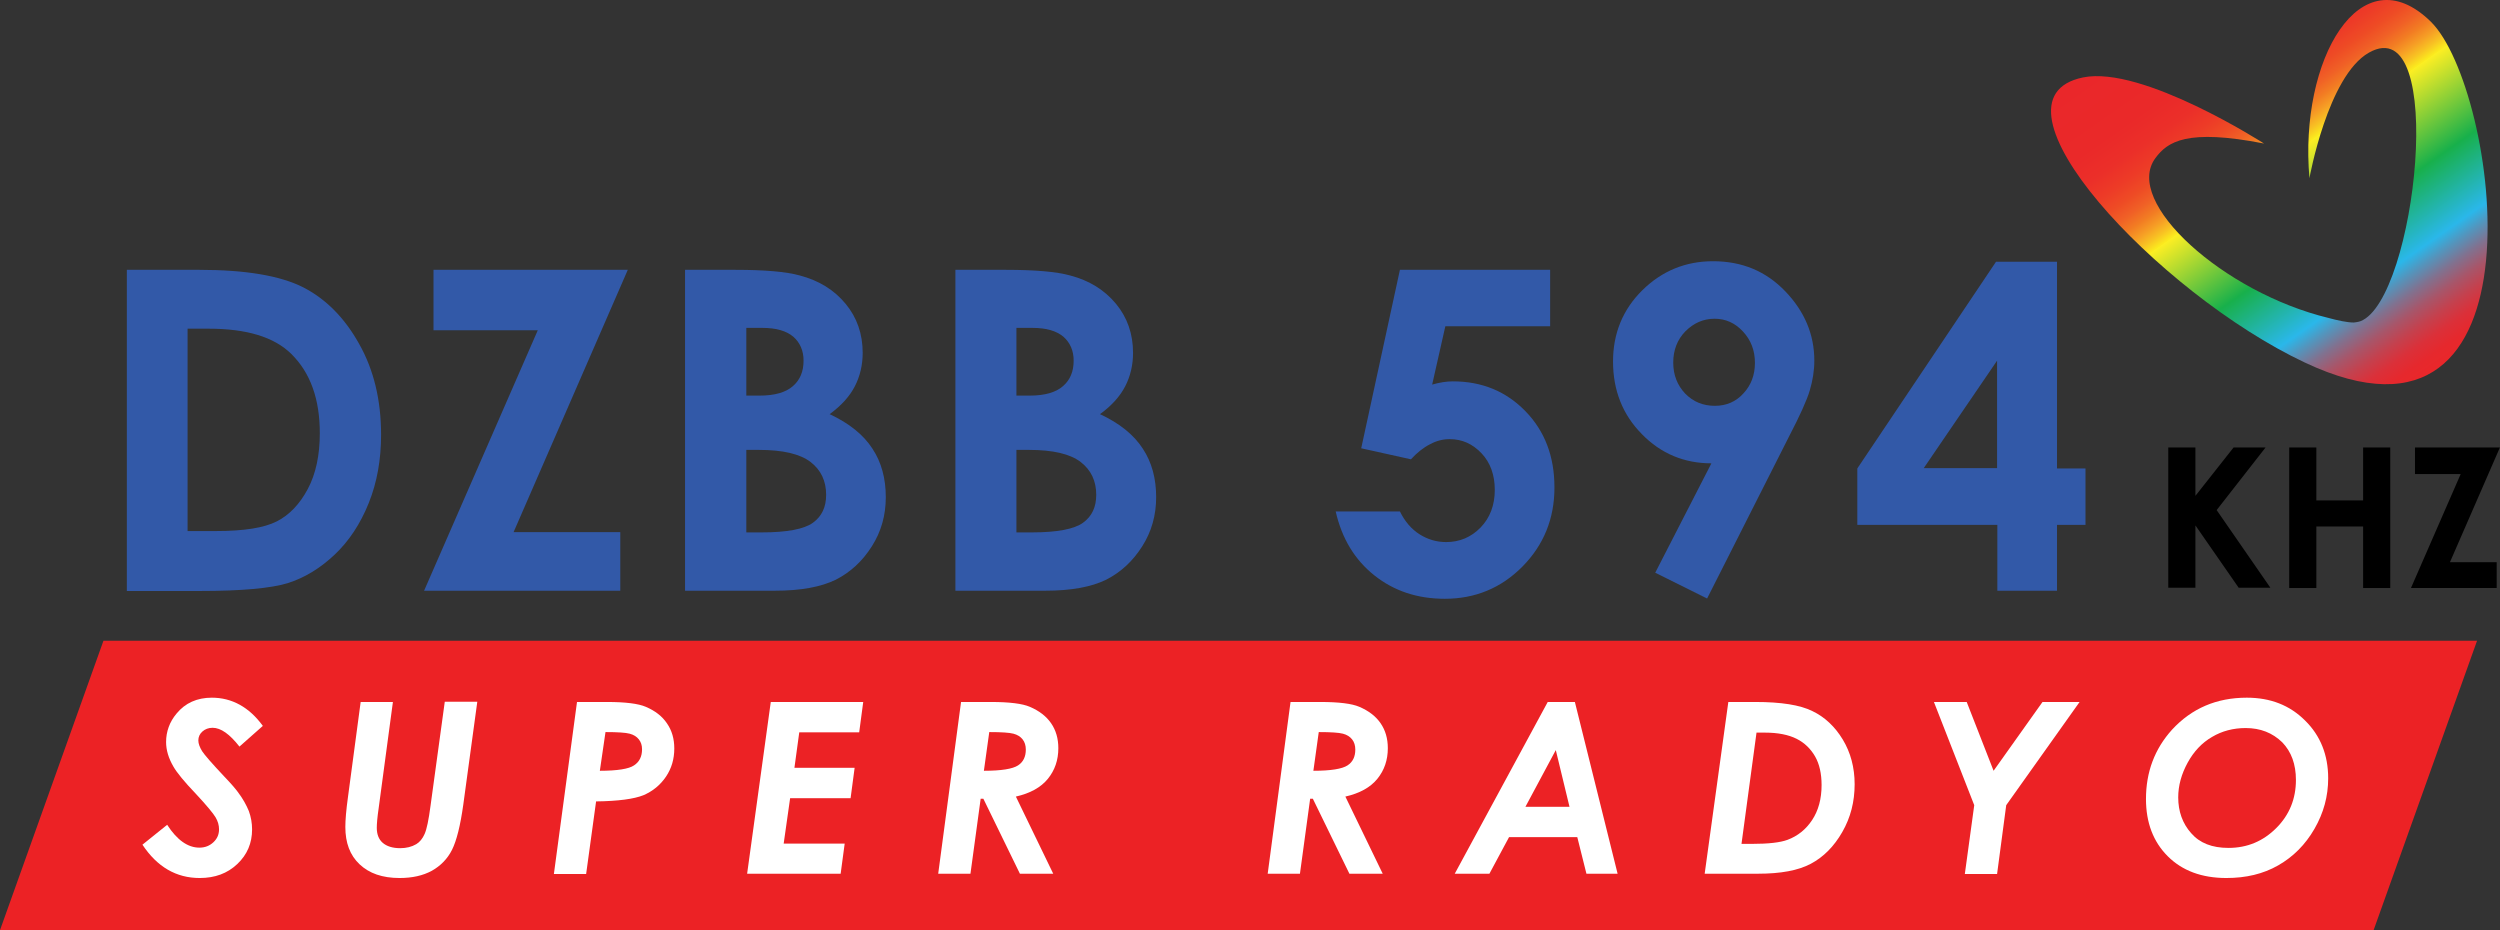 <svg enable-background="new 0 0 1000 500" version="1.1" viewBox="0 0 800 297.66" xml:space="preserve" xmlns="http://www.w3.org/2000/svg">
<rect x="0" y="0" width="800" height="297.66" fill="#333333" stroke="none"/>
<linearGradient id="a" x1="816.38" x2="911.71" y1="-80.387" y2="55.767" gradientTransform="matrix(.86 0 0 .86 -2.683 69.012)" gradientUnits="userSpaceOnUse">
	<stop stop-color="#EA272A" offset="0"/>
	<stop stop-color="#EA2929" offset=".151"/>
	<stop stop-color="#EB2F29" offset=".211"/>
	<stop stop-color="#ED3B27" offset=".255"/>
	<stop stop-color="#EE4B25" offset=".291"/>
	<stop stop-color="#F06026" offset=".322"/>
	<stop stop-color="#F27C23" offset=".35"/>
	<stop stop-color="#F69D25" offset=".375"/>
	<stop stop-color="#F8C223" offset=".398"/>
	<stop stop-color="#FBEB1E" offset=".419"/>
	<stop stop-color="#FCEE23" offset=".42"/>
	<stop stop-color="#18B04B" offset=".612"/>
	<stop stop-color="#2AB7EA" offset=".758"/>
	<stop stop-color="#5395BD" offset=".79"/>
	<stop stop-color="#807290" offset=".826"/>
	<stop stop-color="#A7566A" offset=".863"/>
	<stop stop-color="#C4414E" offset=".899"/>
	<stop stop-color="#DB3039" offset=".934"/>
	<stop stop-color="#E6282D" offset=".968"/>
	<stop stop-color="#EA272A" offset="1"/>
</linearGradient>
<path d="m737.56 116.02c-47.13-22.189-105.1-84.283-70.952-91.249 19.007-3.87 57.88 21.157 57.88 21.157-24.683-4.816-30.875-0.602-34.745 4.644-10.492 14.104 21.931 43.088 55.386 51.172 2.838 0.774 5.934 1.462 8.084 1.462 0.086 0 1.548-0.172 2.15-0.43 17.803-6.88 27.951-100.28 2.666-85.917-13.158 7.482-19.007 40.163-19.007 40.163-3.354-37.927 16.341-72.157 38.873-50.054 21.501 21.243 38.959 146.46-40.335 109.05z" fill="url(#a)" stroke-width=".86"/>
<g transform="matrix(.86 0 0 .86 -31.133 -65.789)">
	<g fill="#3259a8">
		<path d="m83.4 176.9h26.9c17.4 0 30.2 2.2 38.7 6.5 8.4 4.3 15.4 11.3 20.8 21 5.5 9.7 8.2 21 8.2 33.9 0 9.2-1.5 17.7-4.6 25.4s-7.3 14.1-12.7 19.2-11.2 8.6-17.5 10.6c-6.3 1.9-17.1 2.9-32.6 2.9h-27.2zm22.6 21.9v75.3h10.6c10.4 0 17.9-1.2 22.6-3.6s8.5-6.4 11.5-12 4.5-12.6 4.5-20.8c0-12.7-3.5-22.5-10.6-29.5-6.4-6.3-16.6-9.4-30.8-9.4z"/>
		<path d="m197.6 176.9h72.2l-42.5 97.6h39.7v21.8h-73l42.3-96.9h-38.8v-22.5z"/>
		<path d="m291.1 296.2v-119.3h18.8c10.9 0 18.9 0.7 23.9 2.1 7.2 1.9 12.8 5.4 17.1 10.6 4.2 5.1 6.3 11.2 6.3 18.2 0 4.5-1 8.7-2.9 12.4s-5 7.2-9.4 10.4c7.3 3.4 12.6 7.7 15.9 12.8 3.4 5.1 5 11.2 5 18.1 0 6.7-1.7 12.8-5.2 18.3s-7.9 9.6-13.4 12.4c-5.5 2.7-13 4.1-22.7 4.1h-33.4zm22.8-97.7v25.2h5c5.5 0 9.7-1.2 12.3-3.5 2.7-2.3 4-5.5 4-9.5 0-3.7-1.3-6.7-3.8-8.9-2.6-2.2-6.4-3.3-11.6-3.3zm0 45.5v30.6h5.7c9.4 0 15.8-1.2 19.1-3.6s4.9-5.8 4.9-10.4c0-5.1-1.9-9.2-5.8-12.2s-10.3-4.5-19.2-4.5h-4.7z"/>
		<path d="m391.7 296.2v-119.3h18.8c10.9 0 18.9 0.7 23.9 2.1 7.2 1.9 12.8 5.4 17.1 10.6 4.2 5.1 6.3 11.2 6.3 18.2 0 4.5-1 8.7-2.9 12.4s-5 7.2-9.4 10.4c7.3 3.4 12.6 7.7 15.9 12.8 3.4 5.1 5 11.2 5 18.1 0 6.7-1.7 12.8-5.2 18.3s-7.9 9.6-13.4 12.4c-5.5 2.7-13 4.1-22.7 4.1h-33.4zm22.7-97.7v25.2h5c5.5 0 9.7-1.2 12.3-3.5 2.7-2.3 4-5.5 4-9.5 0-3.7-1.3-6.7-3.8-8.9-2.6-2.2-6.4-3.3-11.6-3.3zm0 45.5v30.6h5.7c9.4 0 15.8-1.2 19.1-3.6s4.9-5.8 4.9-10.4c0-5.1-1.9-9.2-5.8-12.2s-10.3-4.5-19.2-4.5h-4.7z"/>
		<path d="m557.1 176.9h55.9v21h-39l-4.9 21.7c1.4-0.4 2.7-0.7 4-0.9s2.5-0.3 3.7-0.3c10.8 0 19.8 3.7 27 11.1s10.8 16.8 10.8 28.4-4 21.4-11.9 29.4-17.6 12-28.9 12c-10.2 0-18.9-2.9-26.2-8.7s-12.1-13.7-14.4-23.8h23.9c1.8 3.7 4.3 6.6 7.3 8.5s6.3 2.9 9.9 2.9c5 0 9.3-1.8 12.8-5.4s5.3-8.3 5.3-14c0-5.5-1.6-10.1-4.9-13.6s-7.2-5.3-11.9-5.3c-2.5 0-4.9 0.6-7.3 1.9-2.4 1.2-4.8 3.1-7.1 5.6l-18.5-4.1z"/>
		<path d="m671.4 299.2-19.3-9.6 20.9-40.7c-10.1 0-18.8-3.6-25.9-10.9-7.1-7.2-10.7-16.2-10.7-27 0-10.4 3.6-19.3 10.9-26.5s16.1-10.8 26.3-10.8c10.8 0 19.7 3.7 26.9 11.2s10.8 16.1 10.8 25.8c0 3.7-0.6 7.4-1.7 11.1s-3.7 9.4-7.7 17.1zm2.9-71.7c4.2 0 7.8-1.5 10.6-4.6 2.9-3.1 4.3-6.9 4.3-11.4 0-4.6-1.5-8.5-4.5-11.7s-6.5-4.7-10.5-4.7c-4.2 0-7.8 1.6-10.9 4.7-3 3.1-4.5 7-4.5 11.6s1.5 8.4 4.4 11.5c3 3.1 6.7 4.6 11.1 4.6z"/>
		<path d="m778.9 173.9h22.7v76.9h10.6v21h-10.6v24.5h-22.2v-24.5h-52.1v-21zm0.4 76.8v-40l-27.3 40z"/>
	</g>
</g>
<path transform="matrix(.86 0 0 .86 -31.133 -65.789)" d="m36.2 422.6 38.5-107.7h883.2l-38.5 107.7z" fill="#ec2225"/>
<g transform="matrix(.86 0 0 .86 -31.133 -65.789)">
	<path d="m134 346.6-8.7 7.7c-3.6-4.6-6.9-7-10-7-1.5 0-2.8 0.5-3.8 1.4s-1.5 2-1.5 3.3c0 1.2 0.5 2.5 1.4 4 0.9 1.4 3.7 4.6 8.4 9.6 2.5 2.6 4.1 4.5 4.9 5.6 1.9 2.5 3.2 4.9 4.1 7.1 0.8 2.2 1.2 4.5 1.2 6.8 0 5.1-1.8 9.4-5.5 12.9s-8.3 5.2-14 5.2c-8.7 0-15.8-4.1-21.3-12.4l9.2-7.4c3.7 5.7 7.7 8.5 12 8.5 2.1 0 3.8-0.7 5.2-2s2.1-2.9 2.1-4.8c0-1.5-0.4-3-1.3-4.5s-3.3-4.4-7.3-8.7c-4.3-4.5-7.1-7.9-8.4-10.2-1.8-3.1-2.7-6.1-2.7-9.1 0-3.9 1.3-7.5 3.9-10.6 3.2-3.9 7.6-5.9 13.1-5.9 7.5 0 13.9 3.5 19 10.5z" fill="#fff"/>
	<path d="m170.4 337.7h12l-5.3 39.5c-0.5 3.4-0.7 5.9-0.7 7.3 0 2.4 0.7 4.3 2.2 5.6s3.7 2 6.5 2c2.3 0 4.3-0.5 6-1.5 1.3-0.8 2.3-2 3.1-3.8s1.5-5.2 2.2-10.5l5.3-38.7h12.1l-5.2 38.2c-1.1 7.9-2.5 13.5-4.2 16.9s-4.3 6-7.5 7.8c-3.3 1.8-7.3 2.7-12 2.7-6.4 0-11.3-1.7-14.9-5.1s-5.3-8-5.3-13.9c0-2.5 0.3-6.3 1-11.3z" fill="#fff"/>
	<path d="m250.9 337.7h11.2c6.8 0 11.6 0.6 14.4 1.8 3.5 1.5 6.1 3.5 7.9 6.2 1.8 2.6 2.7 5.7 2.7 9.3 0 3.9-1 7.4-3.1 10.5s-4.9 5.4-8.4 6.9c-3.5 1.4-9.4 2.2-17.6 2.3l-3.7 27h-12zm8.5 25.6c6.5 0 10.8-0.7 12.7-2 2-1.3 3-3.3 3-6 0-1.5-0.4-2.7-1.2-3.7s-1.9-1.7-3.4-2.1-4.5-0.6-9-0.6z" fill="#fff"/>
	<path d="m323 337.7h34.4l-1.5 11.3h-22.3l-1.8 13.2h22.4l-1.5 11.3h-22.5l-2.4 16.9h22.7l-1.5 11.2h-34.8z" fill="#fff"/>
	<path d="m393.8 337.7h11.1c6.9 0 11.7 0.6 14.5 1.8 3.5 1.5 6.1 3.5 7.9 6.1s2.7 5.7 2.7 9.3c0 4.4-1.3 8.2-3.9 11.4s-6.6 5.4-11.9 6.6l13.9 28.7h-12.4l-13.6-27.9h-1l-3.8 27.9h-12zm8.5 25.6c6.5 0 10.7-0.7 12.7-2s2.9-3.3 2.9-5.9c0-1.5-0.4-2.8-1.2-3.8s-1.9-1.7-3.4-2.1-4.5-0.6-9-0.6z" fill="#fff"/>
	<path d="m516.4 337.7h11.1c6.9 0 11.7 0.6 14.5 1.8 3.5 1.5 6.1 3.5 7.9 6.1s2.7 5.7 2.7 9.3c0 4.4-1.3 8.2-3.9 11.4s-6.6 5.4-11.9 6.6l13.9 28.7h-12.4l-13.6-27.9h-1l-3.8 27.9h-12zm8.5 25.6c6.5 0 10.7-0.7 12.7-2s2.9-3.3 2.9-5.9c0-1.5-0.4-2.8-1.2-3.8s-1.9-1.7-3.4-2.1-4.5-0.6-9-0.6z" fill="#fff"/>
	<path d="m612.1 337.7h10.1l15.9 63.9h-11.6l-3.4-13.6h-25.4l-7.3 13.6h-12.9zm8.1 39-5.1-21.1-11.3 21.1z" fill="#fff"/>
	<path d="m679.3 337.7h10.1c9.5 0 16.6 1.1 21.2 3.4 4.6 2.2 8.4 5.8 11.3 10.6s4.4 10.4 4.4 16.6c0 6.5-1.5 12.4-4.6 17.8s-7 9.3-11.7 11.8-11.2 3.7-19.6 3.7h-19.9zm10.5 11.3-5.6 41.5h3.9c6.1 0 10.5-0.5 13.2-1.5 3.8-1.4 6.9-3.9 9.2-7.4s3.5-7.8 3.5-13c0-4.2-0.8-7.8-2.4-10.6s-3.9-5.1-6.9-6.6-6.9-2.3-11.8-2.3h-3.1z" fill="#fff"/>
	<path d="m755.8 337.7h12.2l10 25.6 18.2-25.6h13.8l-27.3 38.4-3.4 25.6h-12l3.5-25.6z" fill="#fff"/>
	<path d="m872.2 336.1c8.8 0 16 2.8 21.7 8.5 5.7 5.6 8.6 12.8 8.6 21.5 0 6.7-1.7 12.9-5.1 18.8s-7.9 10.4-13.5 13.6-12 4.7-19.3 4.7c-9.1 0-16.4-2.7-21.8-8.1s-8.1-12.5-8.1-21.3c0-10 3.2-18.6 9.7-25.8 7.3-7.9 16.5-11.9 27.8-11.9zm-0.4 11.3c-4.6 0-8.8 1.1-12.5 3.3-3.8 2.2-6.8 5.4-9.1 9.6s-3.5 8.5-3.5 12.9c0 5.2 1.6 9.7 4.8 13.3 3.2 3.7 7.8 5.5 13.9 5.5 7 0 12.9-2.5 17.8-7.4s7.3-10.9 7.3-17.9c0-5.8-1.7-10.5-5.1-14-3.6-3.5-8.1-5.3-13.6-5.3z" fill="#fff"/>


	<path d="m843 243h10.1v18l14.2-18h11.9l-18.2 23.3 20 28.9h-11.8l-16.1-23.2v23.2h-10.1z"/>
	<path d="m888 243h10.1v19.7h17.4v-19.7h10.1v52.3h-10.1v-22.9h-17.4v22.9h-10.1z"/>
	<path d="m934.8 243h31.6l-18.6 42.7h17.4v9.6h-31.9l18.5-42.4h-17z"/>
</g>
</svg>

